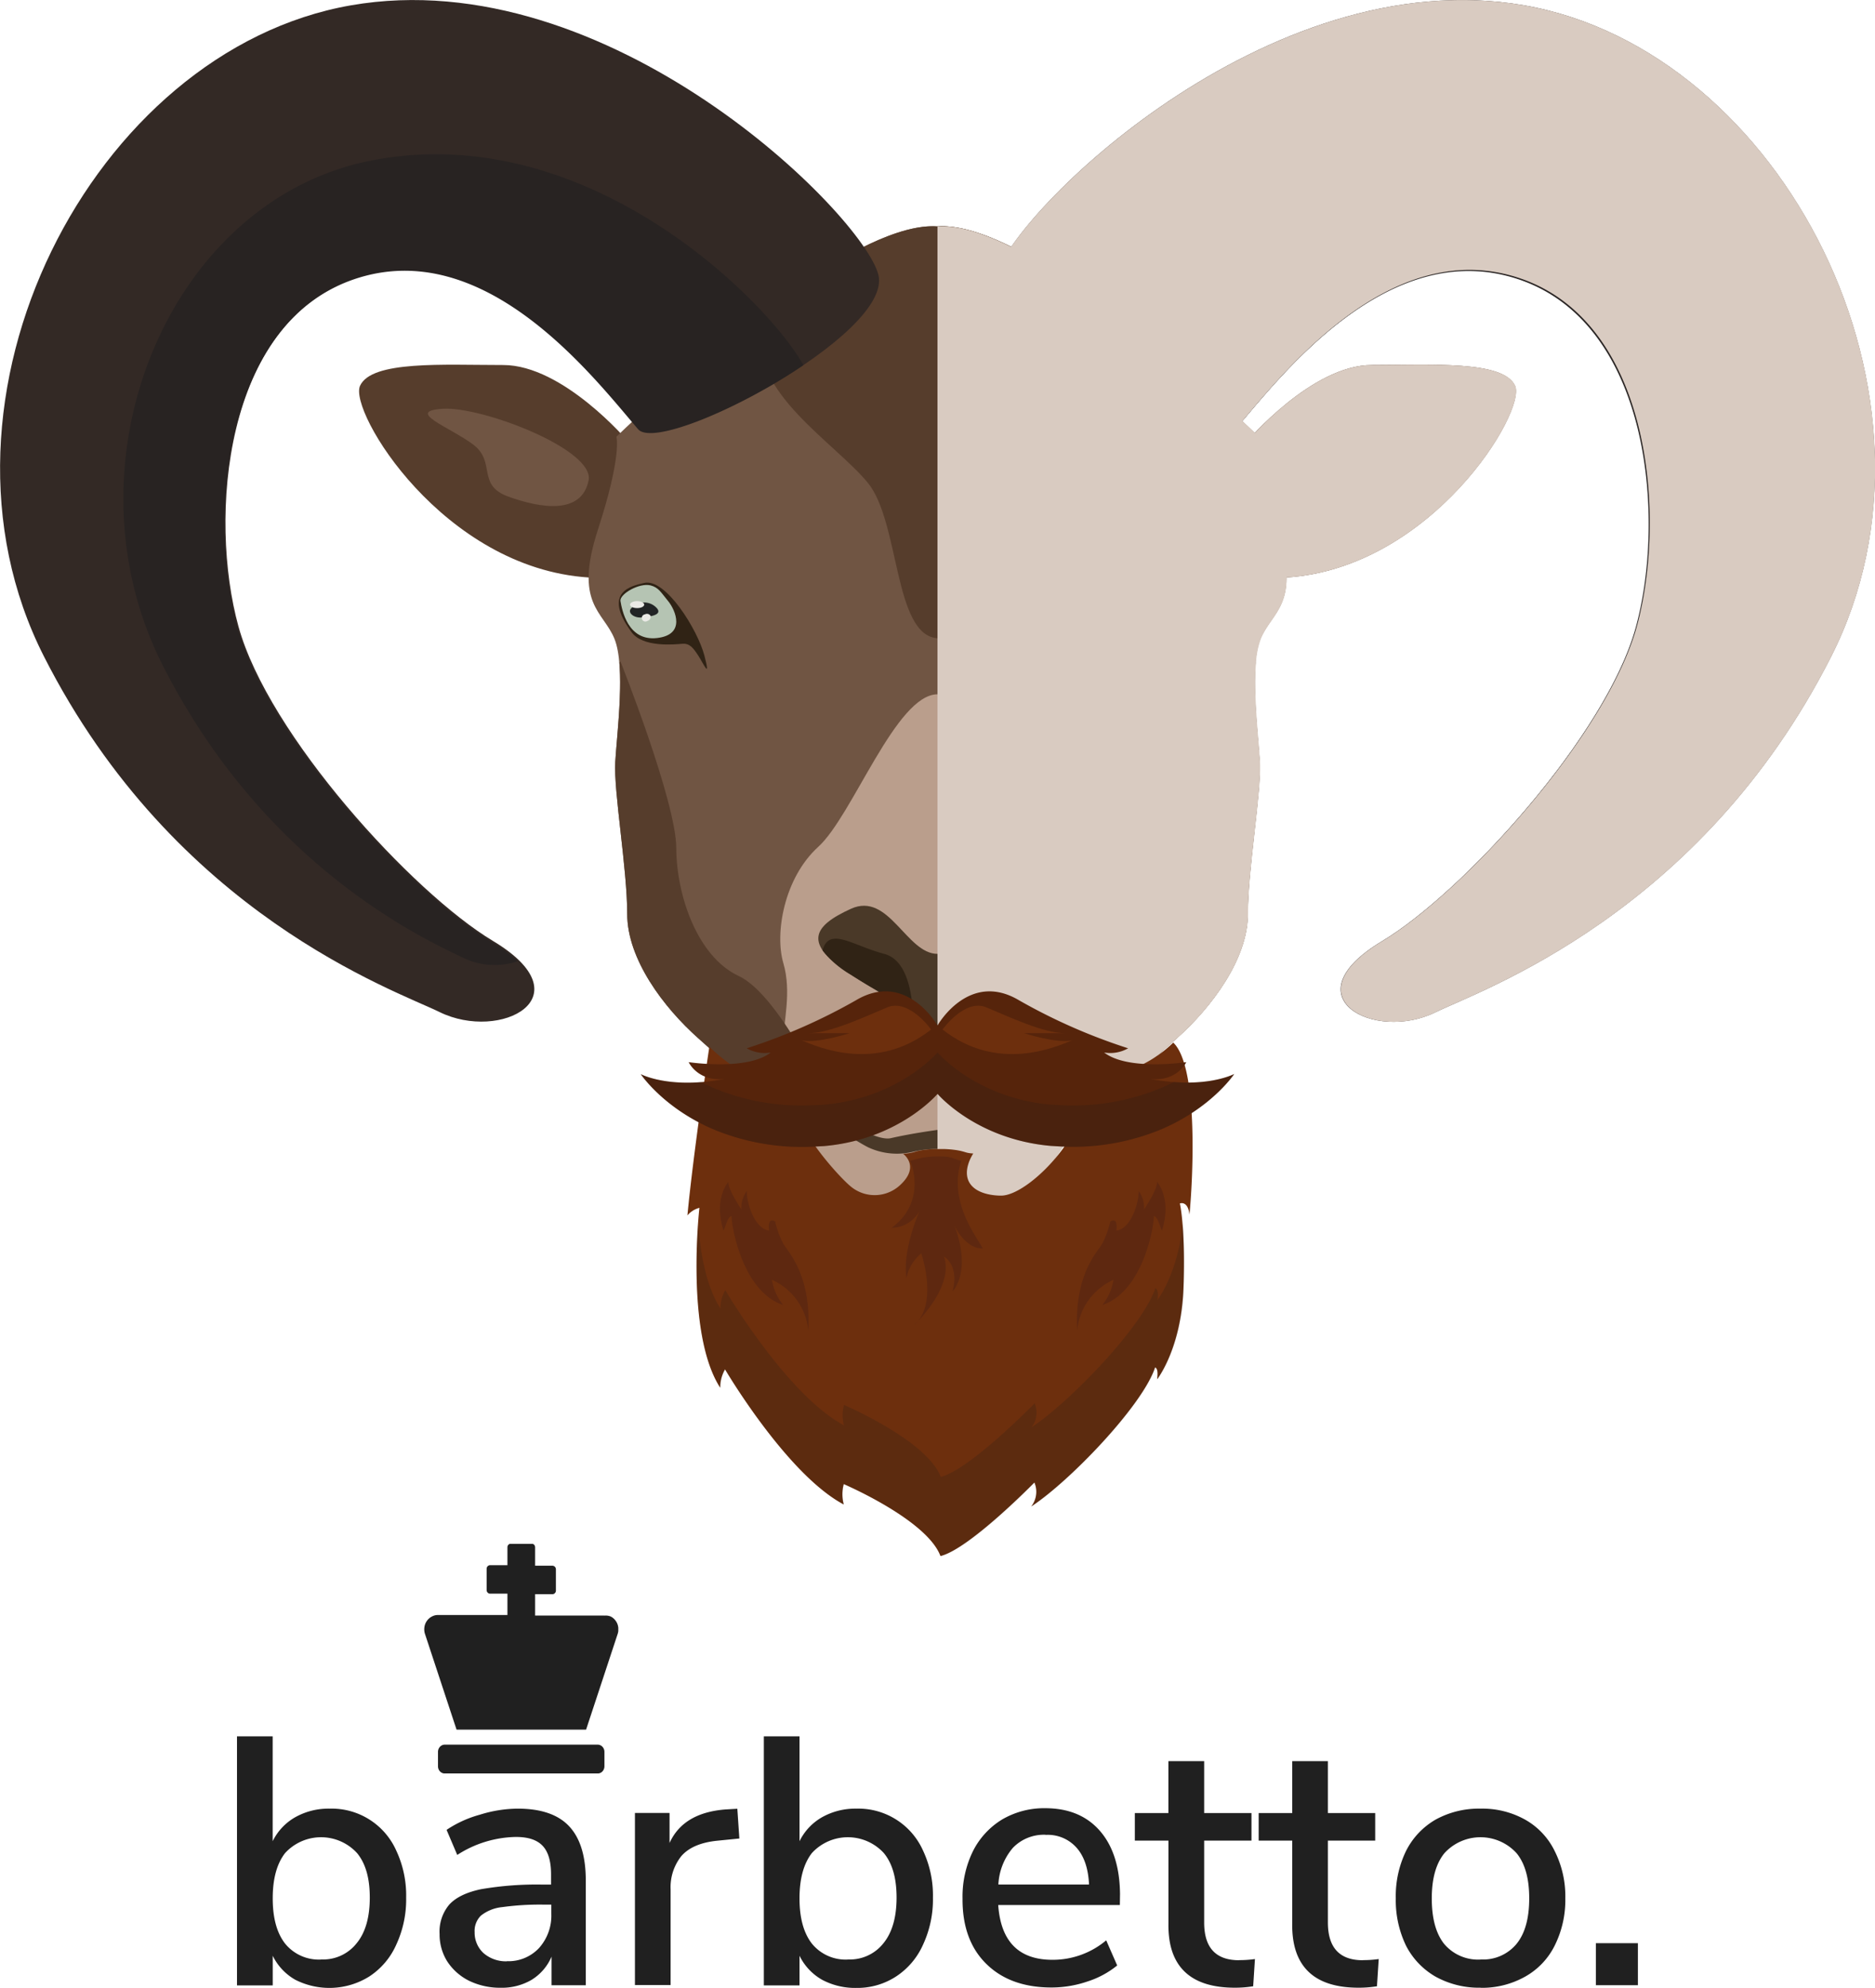 <svg xmlns="http://www.w3.org/2000/svg" xmlns:xlink="http://www.w3.org/1999/xlink" viewBox="0 0 351.59 372.64"><defs><style>.cls-1{fill:none;}.cls-2{isolation:isolate;}.cls-3{fill:#563d2c;}.cls-4{fill:#705543;}.cls-5{fill:#ba9e8c;}.cls-6{fill:#4a3928;}.cls-7{fill:#302315;}.cls-8{fill:#b5c4b3;}.cls-9{fill:#212425;}.cls-10{fill:#eaeae6;}.cls-11{fill:#332925;}.cls-12{fill:#282322;}.cls-13{fill:#d9cbc1;}.cls-13,.cls-15{mix-blend-mode:multiply;}.cls-14{fill:#6d2f0d;}.cls-15{fill:#1d1d1b;opacity:0.2;}.cls-16{fill:#5e2810;}.cls-17{fill:#56240b;}.cls-18{clip-path:url(#clip-path);}.cls-19{fill:#202020;}</style><clipPath id="clip-path" transform="translate(-49.2 -34.94)"><rect class="cls-1" x="128.73" y="324.37" width="36.41" height="43.03"/></clipPath></defs><title>BarbettoLogo</title><g class="cls-2"><g id="Layer_1" data-name="Layer 1"><path class="cls-3" d="M166.93,117.66s-12.11-14.29-23.37-14.29-24.69-.87-26.85,3.9,15.56,34.17,42.87,35.93S166.93,117.66,166.93,117.66Z" transform="translate(-49.2 -34.94)"/><path class="cls-4" d="M159.57,125c1.17-5.77-19.91-13.86-27.27-13.43s1.29,3.45,5.63,6.71.59,7.58,6.57,9.75S158.26,131.53,159.57,125Z" transform="translate(-49.2 -34.94)"/><path class="cls-3" d="M283.07,117.66s12.1-14.29,23.37-14.29,24.69-.87,26.85,3.9-15.57,34.17-42.87,35.93S283.07,117.66,283.07,117.66Z" transform="translate(-49.2 -34.94)"/><path class="cls-4" d="M290.42,125c-1.17-5.77,19.92-13.86,27.28-13.43s-1.3,3.45-5.63,6.71-.59,7.58-6.58,9.75S291.74,131.53,290.42,125Z" transform="translate(-49.2 -34.94)"/><path class="cls-4" d="M288.68,134.23c-4.55-14-3.47-17.43-3.47-17.43S243.51,76.08,225,77.38c-18.52-1.3-60.21,39.42-60.21,39.42s1.08,3.46-3.47,17.43,1,15.27,3.1,20.47.48,17.55.15,23.07,2.24,20,2.24,28.49,6.82,17.54,13.32,23.32S200,247.36,200,247.36l25-3.86,25,3.86s13.35-12,19.85-17.78,13.32-14.87,13.32-23.32,2.56-23,2.24-28.49-2-17.87.14-23.07S293.23,148.2,288.68,134.23Z" transform="translate(-49.2 -34.94)"/><path class="cls-5" d="M247.35,193.69c-6.43-5.85-14.56-28.59-22.35-28.59s-15.92,22.74-22.36,28.59-8.18,16.24-6.56,21.77,0,11,0,14.94,7.39,13.1,7.39,13.1c11.29,10.18,21.53,3.26,21.53,3.26s10.24,6.92,21.53-3.26c0,0,7.38-9.21,7.38-13.1s-1.62-9.42,0-14.94S253.79,199.54,247.35,193.69Z" transform="translate(-49.2 -34.94)"/><path class="cls-5" d="M251.19,236.89c-5.08-4.86-26.19,1-26.19,1s-21.12-5.84-26.19-1,7,20.15,13.13,25.35,9.16,0,13.06,0,6.95,5.2,13.06,0S256.26,241.76,251.19,236.89Z" transform="translate(-49.2 -34.94)"/><path class="cls-6" d="M246.53,243.5c-1.87-.22-9.58,5.53-12.77,4.81-4.17-.95-8.76-1.55-8.76-1.55s-4.6.6-8.76,1.55c-3.19.72-10.9-5-12.77-4.81s5.59,5,8.47,6.5a12.79,12.79,0,0,0,8.46.86,20.18,20.18,0,0,1,9.19,0,12.81,12.81,0,0,0,8.47-.86C240.94,248.48,248.39,243.72,246.53,243.5Z" transform="translate(-49.2 -34.94)"/><path class="cls-6" d="M241.24,205.31c-7.14-3.25-10.39,8.45-16.24,8.45s-9.1-11.7-16.24-8.45-9.1,6.5,0,12.35,10.93,5.2,11.63,11.05,0,8.66,4.61,8.66,3.9-2.82,4.6-8.66,2.54-5.2,11.64-11.05S248.39,208.56,241.24,205.31Z" transform="translate(-49.2 -34.94)"/><path class="cls-7" d="M215,213.76c-5.84-1.52-10.34-5.19-11.56-.65h0a18.5,18.5,0,0,0,5.29,4.55c7.65,4.92,10.16,5.25,11.18,8.72l.45.16S220.88,215.28,215,213.76Z" transform="translate(-49.2 -34.94)"/><path class="cls-7" d="M235,213.76c5.85-1.52,10.35-5.19,11.57-.65h0a18.5,18.5,0,0,1-5.29,4.55c-7.66,4.92-10.16,5.25-11.18,8.72l-.46.16S229.11,215.28,235,213.76Z" transform="translate(-49.2 -34.94)"/><path class="cls-7" d="M170,144.22c4-.94,10,8.75,11.28,13.6s-.24,1.38-1.16,0-1.55-2.31-3-2.19-7.36.72-9.47-2.15C162,145.84,167.71,144.76,170,144.22Z" transform="translate(-49.2 -34.94)"/><path class="cls-8" d="M165.55,147.62c.28,1.68,1.39,7.55,6.85,6.93s3.47-5.24,2.08-6.93-1.78-2.53-3.26-2.93C169.1,144.13,165.33,146.32,165.55,147.62Z" transform="translate(-49.2 -34.94)"/><path class="cls-9" d="M167.56,149c-.76.76.46,1.84,2,1.69s3.85-.45,2.85-1.69A3.2,3.2,0,0,0,167.56,149Z" transform="translate(-49.2 -34.94)"/><path class="cls-10" d="M170,148.29c0,.36-.59.65-1.33.65s-1.33-.29-1.33-.65.59-.66,1.33-.66S170,147.92,170,148.29Z" transform="translate(-49.2 -34.94)"/><path class="cls-10" d="M171.19,150.39a.8.8,0,0,1-.56.94.68.68,0,1,1-.49-1.22A.79.79,0,0,1,171.19,150.39Z" transform="translate(-49.2 -34.94)"/><path class="cls-3" d="M187.74,217.92c-7.84-3.65-11.7-15.24-11.73-24s-10.47-35-10.47-35l-.2.23c.53,6-.52,14.34-.77,18.62-.32,5.52,2.24,20,2.24,28.49s6.82,17.54,13.32,23.32S200,247.36,200,247.36l6.16-1h0C205.8,243.25,195.59,221.57,187.74,217.92Z" transform="translate(-49.2 -34.94)"/><path class="cls-3" d="M257.71,96.87c-.6-2.39-2.43-4.82-4.92-7.17C242.55,82.53,232.08,76.88,225,77.38c-7.08-.5-17.56,5.15-27.79,12.32-2.49,2.35-4.32,4.78-4.92,7.17-2.82,11.27,13.65,21.23,19.65,28.59s4.83,28.59,13.06,29.13c8.23-.54,7.06-21.76,13.06-29.13S260.53,108.14,257.71,96.87Z" transform="translate(-49.2 -34.94)"/><path class="cls-11" d="M169,115.23c4.34,5.06,47.72-17.54,44.91-28.77S163.4,27.51,115,35.94,32.88,109.62,57.44,158s65.84,62.57,74.19,66.67c11.42,5.61,27.56-2.81,10-13.34-15.09-9.05-42.1-38.59-47.71-58.94s-2.81-56.84,21.75-65.27S160.59,105.41,169,115.23Z" transform="translate(-49.2 -34.94)"/><path class="cls-12" d="M119,65c-38,7.27-58.63,56.53-39.29,94.66s49.64,51.55,56.21,54.78a13.65,13.65,0,0,0,10.33.71,26.67,26.67,0,0,0-4.79-3.57c-15.09-9.05-42.11-38.59-47.72-58.94S91,95.75,115.52,87.32s44.9,18.25,53.33,28.08c2.56,3,18.77-3.69,31-12C193.62,92,159.72,57.15,119,65Z" transform="translate(-49.2 -34.94)"/><path class="cls-11" d="M281,115.23c-4.33,5.06-47.71-17.54-44.9-28.77S286.6,27.51,335,35.94s82.12,73.68,57.55,122.1-65.85,62.57-74.19,66.67c-11.42,5.61-27.56-2.81-10-13.34,15.09-9.05,42.11-38.59,47.72-58.94s2.81-56.84-21.75-65.27S289.41,105.41,281,115.23Z" transform="translate(-49.2 -34.94)"/><path class="cls-12" d="M330.64,65c38,7.27,58.64,56.53,39.3,94.66s-49.64,51.55-56.2,54.78a13.68,13.68,0,0,1-10.34.71,26.67,26.67,0,0,1,4.79-3.57c15.09-9.05,42.1-38.59,47.72-58.94s2.8-56.84-21.76-65.27-44.91,18.25-53.33,28.08c-2.56,3-18.77-3.69-31-12C256.05,92,289.94,57.15,330.64,65Z" transform="translate(-49.2 -34.94)"/><path class="cls-7" d="M280,144.22c-4-.94-10,8.75-11.28,13.6s.24,1.38,1.16,0,1.55-2.31,3-2.19,7.36.72,9.47-2.15C288,145.84,282.29,144.76,280,144.22Z" transform="translate(-49.2 -34.94)"/><path class="cls-8" d="M284.45,147.62c-.28,1.68-1.39,7.55-6.85,6.93s-3.47-5.24-2.08-6.93,1.78-2.53,3.26-2.93C280.9,144.13,284.67,146.32,284.45,147.62Z" transform="translate(-49.2 -34.94)"/><path class="cls-9" d="M282.44,149c.77.76-.46,1.84-2,1.69s-3.85-.45-2.84-1.69A3.2,3.2,0,0,1,282.44,149Z" transform="translate(-49.2 -34.94)"/><path class="cls-10" d="M280,148.29c0,.36.59.65,1.32.65s1.34-.29,1.34-.65-.6-.66-1.34-.66S280,147.92,280,148.29Z" transform="translate(-49.2 -34.94)"/><path class="cls-10" d="M278.81,150.39a.8.8,0,0,0,.56.94.68.68,0,1,0,.49-1.22A.79.79,0,0,0,278.81,150.39Z" transform="translate(-49.2 -34.94)"/><path class="cls-3" d="M262.25,217.92c7.85-3.65,11.71-15.24,11.74-24s10.47-35,10.47-35l.2.23c-.53,6,.51,14.34.77,18.62.32,5.52-2.24,20-2.24,28.49s-6.83,17.54-13.32,23.32S250,247.36,250,247.36l-6.16-1h0C244.2,243.25,254.41,221.57,262.25,217.92Z" transform="translate(-49.2 -34.94)"/><path class="cls-13" d="M238.06,262.24a60.22,60.22,0,0,0,12-14.88s13.35-12,19.85-17.78,13.32-14.87,13.32-23.32,2.56-23,2.24-28.49c0-.47-.07-1-.11-1.55,0-.24,0-.5-.06-.76,0-.07,0-.15,0-.22-.38-4.55-1-11.13-.58-16.09h0a15.7,15.7,0,0,1,.91-4.45c1.54-3.77,4.86-5.51,4.83-11.5h0c27.3-1.76,45-31.17,42.87-35.93s-15.59-3.9-26.85-3.9c-9,0-18.45,9-21.95,12.73-.52-.5-1.31-1.25-2.36-2.22,9-10.69,28.67-34.78,52.19-26.72,24.56,8.43,27.37,44.92,21.75,65.27s-32.63,49.89-47.72,58.94c-17.54,10.53-1.4,18.95,10,13.34,8.34-4.1,49.63-18.25,74.19-66.67S383.44,44.36,335,35.94c-42.8-7.45-85,29-96.19,45.27l-1.23-.6-.61-.27c-.5-.23-1-.45-1.5-.66l-.71-.28c-.49-.2-1-.38-1.45-.54l-.57-.21c-.66-.22-1.3-.41-1.93-.58l-.29-.07c-.53-.13-1.05-.25-1.56-.34l-.56-.09c-.43-.07-.85-.12-1.27-.15l-.51,0a12.66,12.66,0,0,0-1.63,0V262.24C228.9,262.24,232,267.44,238.06,262.24Z" transform="translate(-49.2 -34.94)"/><path class="cls-14" d="M272.24,262.64c-.29-2.7-1.8-2.09-1.8-2.09s1.06,4.27.68,15.74c-.37,11.1-4.67,16.87-4.94,17.22,0-.22.32-1.95-.39-2.23-2.32,7.11-16,21.36-23.23,26.08a4.45,4.45,0,0,0,.6-4.5S231,325.3,225.55,326.65c-2.55-6.82-18.14-13.49-18.14-13.49a7.32,7.32,0,0,0,0,3.82c-10.72-5.69-22.26-25.33-22.26-25.33a6.68,6.68,0,0,0-.9,3.45c-6.6-10.2-3.9-33.73-3.9-33.73a4.44,4.44,0,0,0-2.25,1.42c1.13-11.91,4.11-31.6,4.11-31.6,6.69,6.23,9.25,6,16.87,5.7-5.34,4.66,6.89,18.21,9.63,20.46a7,7,0,0,0,9,0c4.28-3.67.83-6.12.83-6.12a7.9,7.9,0,0,0,1.42-.16,8.37,8.37,0,0,0,1.08-.29,14.35,14.35,0,0,1,1.63-.3,17.28,17.28,0,0,1,2.21-.13c.76,0,1.33,0,1.48,0a20.53,20.53,0,0,1,2.12.19,10.17,10.17,0,0,1,1.14.23c.47.12.66.2,1,.28a6.11,6.11,0,0,0,1.08.13c-.27.43-1.87,3-.87,5.17,1.29,2.79,5.79,2.73,6.05,2.73,5.81.08,19.49-15,14.56-22.2a23.07,23.07,0,0,0,17.76-6.49C274.09,235,272.81,257.09,272.24,262.64Z" transform="translate(-49.2 -34.94)"/><path class="cls-15" d="M271.17,276.29c-.37,11.1-4.67,16.87-4.94,17.22,0-.22.32-1.95-.39-2.23-2.32,7.11-16,21.36-23.23,26.08a4.45,4.45,0,0,0,.6-4.5s-12.14,12.44-17.61,13.79c-2.55-6.82-18.14-13.49-18.14-13.49a7.32,7.32,0,0,0,0,3.82c-10.72-5.69-22.26-25.33-22.26-25.33a6.68,6.68,0,0,0-.9,3.45c-5.09-7.87-4.65-23.68-4.18-30.49.47,5.78,1.64,11.71,4.18,15.65a6.68,6.68,0,0,1,.9-3.45s11.54,19.64,22.26,25.33a7.32,7.32,0,0,1,0-3.82s15.59,6.67,18.14,13.49c5.47-1.35,17.61-13.79,17.61-13.79a4.45,4.45,0,0,1-.6,4.5c7.2-4.72,20.91-19,23.23-26.08.71.28.43,2,.39,2.23.24-.33,3.84-5.15,4.76-14.41A104.05,104.05,0,0,1,271.17,276.29Z" transform="translate(-49.2 -34.94)"/><path class="cls-16" d="M266.17,256.5s2.85,3.15.9,9.14c-.6-1.38-.67-2.32-1.5-2.77,0,2.32-2.17,14.24-9.67,16.71a10,10,0,0,0,2.1-4.72,11.63,11.63,0,0,0-6.82,9.52c-.52-10.34,3.67-14.62,4.65-16.19a17.14,17.14,0,0,0,1.57-4.27s1.5-1.05,1.13,1.72c2.62-.3,4.19-4.87,4.19-7.42a5.23,5.23,0,0,1,1,3.45S266.25,258,266.17,256.5Z" transform="translate(-49.2 -34.94)"/><path class="cls-16" d="M185.78,256.5s-2.84,3.15-.9,9.14c.6-1.38.68-2.32,1.5-2.77,0,2.32,2.18,14.24,9.67,16.71a10,10,0,0,1-2.1-4.72,11.61,11.61,0,0,1,6.82,9.52c.53-10.34-3.67-14.62-4.64-16.19a16.9,16.9,0,0,1-1.58-4.27s-1.5-1.05-1.12,1.72c-2.62-.3-4.2-4.87-4.2-7.42a5.19,5.19,0,0,0-1,3.45S185.71,258,185.78,256.5Z" transform="translate(-49.2 -34.94)"/><path class="cls-16" d="M216.4,265.11a6,6,0,0,0,5.55-3.89s-3.6,7.6-2.78,13.32a8.05,8.05,0,0,1,2.78-4.63s3.29,9.45-1.35,13.49c8.09-8.24,5.58-12.89,5.58-12.89s3,1.5,1.61,6.6c3.75-4.65.35-12.44.35-12.44s2.05,4.43,5.35,4.31c-1.5-2.67-6.45-9-4.05-16.41-1.63-.46-1.89-.84-3.92-.84a16.08,16.08,0,0,0-5.63.84S223.2,260.09,216.4,265.11Z" transform="translate(-49.2 -34.94)"/><path class="cls-17" d="M280.64,236.28c-.19.27-4.39,6.4-13.62,10.34a43.15,43.15,0,0,1-18.88,3.25l-1.89-.11C232.19,248.52,225,240,225,240s-7.2,8.55-21.25,9.79l-2,.11a43.39,43.39,0,0,1-18.55-3.15c-9.39-3.94-13.66-10.17-13.85-10.44.25.12,5.64,2.86,15.73.89-4.92.54-6.65-2.94-6.74-3.14.4.05,11,1.61,15.39-1.81a6.77,6.77,0,0,1-4.5-.79,108,108,0,0,0,20.47-9c9.44-5.62,15.29,4.73,15.29,4.73s5.84-10.35,15.29-4.73a107.71,107.71,0,0,0,20.46,9,6.75,6.75,0,0,1-4.5.79c4.42,3.42,15,1.86,15.4,1.81-.09.2-1.83,3.68-6.74,3.14C275,239.14,280.39,236.4,280.64,236.28Z" transform="translate(-49.2 -34.94)"/><path class="cls-15" d="M280.64,236.28c-.19.27-4.39,6.4-13.62,10.34a43.15,43.15,0,0,1-18.88,3.25l-1.89-.11C232.19,248.52,225,240,225,240s-7.2,8.55-21.25,9.79l-2,.11a43.39,43.39,0,0,1-18.55-3.15c-9.39-3.94-13.66-10.17-13.85-10.44.21.1,4.06,2.06,11.29,1.49.81.41,1.66.81,2.56,1.19a43.09,43.09,0,0,0,18.55,3.14c.65,0,1.32-.06,2-.1,14.05-1.25,21.25-9.79,21.25-9.79s7.19,8.54,21.25,9.79c.64,0,1.27.08,1.89.1A43.17,43.17,0,0,0,267,238.87c.82-.36,1.6-.71,2.33-1.09C276.59,238.34,280.43,236.38,280.64,236.28Z" transform="translate(-49.2 -34.94)"/><path class="cls-14" d="M225.94,227.94s4.16-5.84,8.2-4.16,10.68,4.84,14.73,4.84h-7.64s6.07,2,9,1.35C247,231.31,236.18,236,225.94,227.94Z" transform="translate(-49.2 -34.94)"/><path class="cls-14" d="M223.8,227.94s-4.16-5.84-8.21-4.16-10.68,4.84-14.73,4.84h7.65s-6.07,2-9,1.35C202.78,231.31,213.55,236,223.8,227.94Z" transform="translate(-49.2 -34.94)"/><g class="cls-18"><path class="cls-19" d="M161.24,362H132.63a1.29,1.29,0,0,0-.92.39,1.42,1.42,0,0,0-.38,1v2.69a1.41,1.41,0,0,0,.38.95,1.29,1.29,0,0,0,.92.39h28.61a1.29,1.29,0,0,0,.92-.39,1.41,1.41,0,0,0,.38-.95v-2.69a1.42,1.42,0,0,0-.38-1A1.29,1.29,0,0,0,161.24,362Zm1.3-24.2h-13v-4h3.25a.65.65,0,0,0,.46-.2.67.67,0,0,0,.19-.47v-4a.68.68,0,0,0-.19-.47.65.65,0,0,0-.46-.2h-3.25V325a.71.71,0,0,0-.19-.48.68.68,0,0,0-.46-.19H145a.68.68,0,0,0-.46.19.71.71,0,0,0-.19.48v3.36h-3.25a.65.65,0,0,0-.46.2.68.68,0,0,0-.19.47v4a.67.67,0,0,0,.19.47.65.65,0,0,0,.46.2h3.25v4h-13a2.39,2.39,0,0,0-1.17.29,2.53,2.53,0,0,0-.92.8,2.58,2.58,0,0,0-.47,1.15,2.78,2.78,0,0,0,.08,1.25l5.94,18h24.29l5.94-18a2.78,2.78,0,0,0,.08-1.25,2.58,2.58,0,0,0-.47-1.15,2.53,2.53,0,0,0-.92-.8A2.39,2.39,0,0,0,162.54,337.82Z" transform="translate(-49.2 -34.94)"/></g><path class="cls-19" d="M111,374a13.26,13.26,0,0,1,12.51,7.88,19.8,19.8,0,0,1,1.85,8.8,20.12,20.12,0,0,1-1.85,8.81,13.75,13.75,0,0,1-5.1,6,14.13,14.13,0,0,1-13.84.59,10.45,10.45,0,0,1-4.23-4.5v5.56H93.64V360.45h6.69v19.66a10.45,10.45,0,0,1,4.23-4.5A12.75,12.75,0,0,1,111,374Zm-1.59,28.27a8,8,0,0,0,6.68-3.05c1.64-2,2.45-4.87,2.45-8.54s-.79-6.4-2.38-8.34a9.15,9.15,0,0,0-13.51,0c-1.54,2-2.31,4.81-2.31,8.48s.77,6.48,2.31,8.47A8.15,8.15,0,0,0,109.4,402.29ZM146.26,374q6.5,0,9.6,3.24t3.18,9.87v20h-6.42v-5.36a9.41,9.41,0,0,1-3.78,4.37,11.06,11.06,0,0,1-5.76,1.46,13.34,13.34,0,0,1-5.82-1.26,10.43,10.43,0,0,1-4.17-3.64,9.46,9.46,0,0,1-1.46-5.17,7.86,7.86,0,0,1,1.79-5.49q1.85-2.05,6-2.92a61.47,61.47,0,0,1,11.59-.86h1.52v-1.92c0-2.47-.53-4.25-1.59-5.36s-2.69-1.65-5-1.65a20.84,20.84,0,0,0-11,3.37l-2-4.7a21.2,21.2,0,0,1,6.23-2.84A24.37,24.37,0,0,1,146.26,374Zm-2,28.6a7.84,7.84,0,0,0,6-2.45,9.09,9.09,0,0,0,2.32-6.42V392h-1.19a51.69,51.69,0,0,0-8,.46,7.63,7.63,0,0,0-4,1.59,4,4,0,0,0-1.19,3.11,5.21,5.21,0,0,0,1.65,3.91A6.39,6.39,0,0,0,144.27,402.62Zm43.58-23-4,.4c-3.18.3-5.47,1.27-6.89,2.91a9.35,9.35,0,0,0-2,6.22v17.94h-6.69V374.81h6.49v5.63q2.58-5.69,10.53-6.29l2.18-.13ZM209.77,374a13.29,13.29,0,0,1,12.52,7.88,19.8,19.8,0,0,1,1.85,8.8,20.12,20.12,0,0,1-1.85,8.81,13.82,13.82,0,0,1-5.1,6,13.29,13.29,0,0,1-7.42,2.12,13.13,13.13,0,0,1-6.42-1.53,10.45,10.45,0,0,1-4.23-4.5v5.56h-6.69V360.45h6.69v19.66a10.45,10.45,0,0,1,4.23-4.5A12.74,12.74,0,0,1,209.77,374Zm-1.58,28.27a8,8,0,0,0,6.68-3.05c1.63-2,2.45-4.87,2.45-8.54s-.79-6.4-2.38-8.34a9.15,9.15,0,0,0-13.51,0c-1.54,2-2.31,4.81-2.31,8.48s.77,6.48,2.31,8.47A8.15,8.15,0,0,0,208.19,402.29Zm51-10.2H236.38q.72,10.28,10.19,10.27a15.58,15.58,0,0,0,10.06-3.65l2.06,4.71a17,17,0,0,1-5.56,3,20.89,20.89,0,0,1-6.76,1.13q-7.74,0-12.24-4.44t-4.44-12.25a19.41,19.41,0,0,1,1.92-8.8,14.66,14.66,0,0,1,5.49-6,15.59,15.59,0,0,1,8.08-2.12q6.56,0,10.26,4.24T259.22,390Zm-13.91-13.17a8.07,8.07,0,0,0-6.15,2.45,11.45,11.45,0,0,0-2.72,6.88h17q-.21-4.5-2.32-6.88A7.19,7.19,0,0,0,245.31,378.92Zm36.24,23.5a20.81,20.81,0,0,0,3-.2l-.33,5.1a21.31,21.31,0,0,1-3.44.27q-6.28,0-9.4-3t-3.05-8.94V380H262v-5.17h6.29v-9.73H275v9.73h8.87V380H275v15.36Q275,402.42,281.55,402.42Zm23.21,0a20.81,20.81,0,0,0,3-.2l-.33,5.1a21.31,21.31,0,0,1-3.44.27q-6.29,0-9.4-3t-3.05-8.94V380h-6.29v-5.17h6.29v-9.73h6.69v9.73h8.87V380h-8.87v15.36Q298.21,402.42,304.76,402.42Zm22.09,5.17a16.82,16.82,0,0,1-8.41-2.06,14.13,14.13,0,0,1-5.56-5.82,19.59,19.59,0,0,1-1.92-8.87,19.37,19.37,0,0,1,1.92-8.88,14.07,14.07,0,0,1,5.56-5.89,16.82,16.82,0,0,1,8.41-2.05,16.47,16.47,0,0,1,8.34,2.05,13.54,13.54,0,0,1,5.56,5.89,18.88,18.88,0,0,1,2,8.88,19.1,19.1,0,0,1-2,8.87,13.59,13.59,0,0,1-5.56,5.82A16.48,16.48,0,0,1,326.85,407.59Zm0-5.3a8.12,8.12,0,0,0,6.75-2.91c1.59-1.95,2.38-4.79,2.38-8.54s-.79-6.54-2.38-8.48a9.15,9.15,0,0,0-13.51,0q-2.38,2.91-2.38,8.48c0,3.75.77,6.59,2.32,8.54A8.31,8.31,0,0,0,326.85,402.29Zm29.51-3.05v7.88h-7.88v-7.88Z" transform="translate(-49.2 -34.94)"/></g></g></svg>